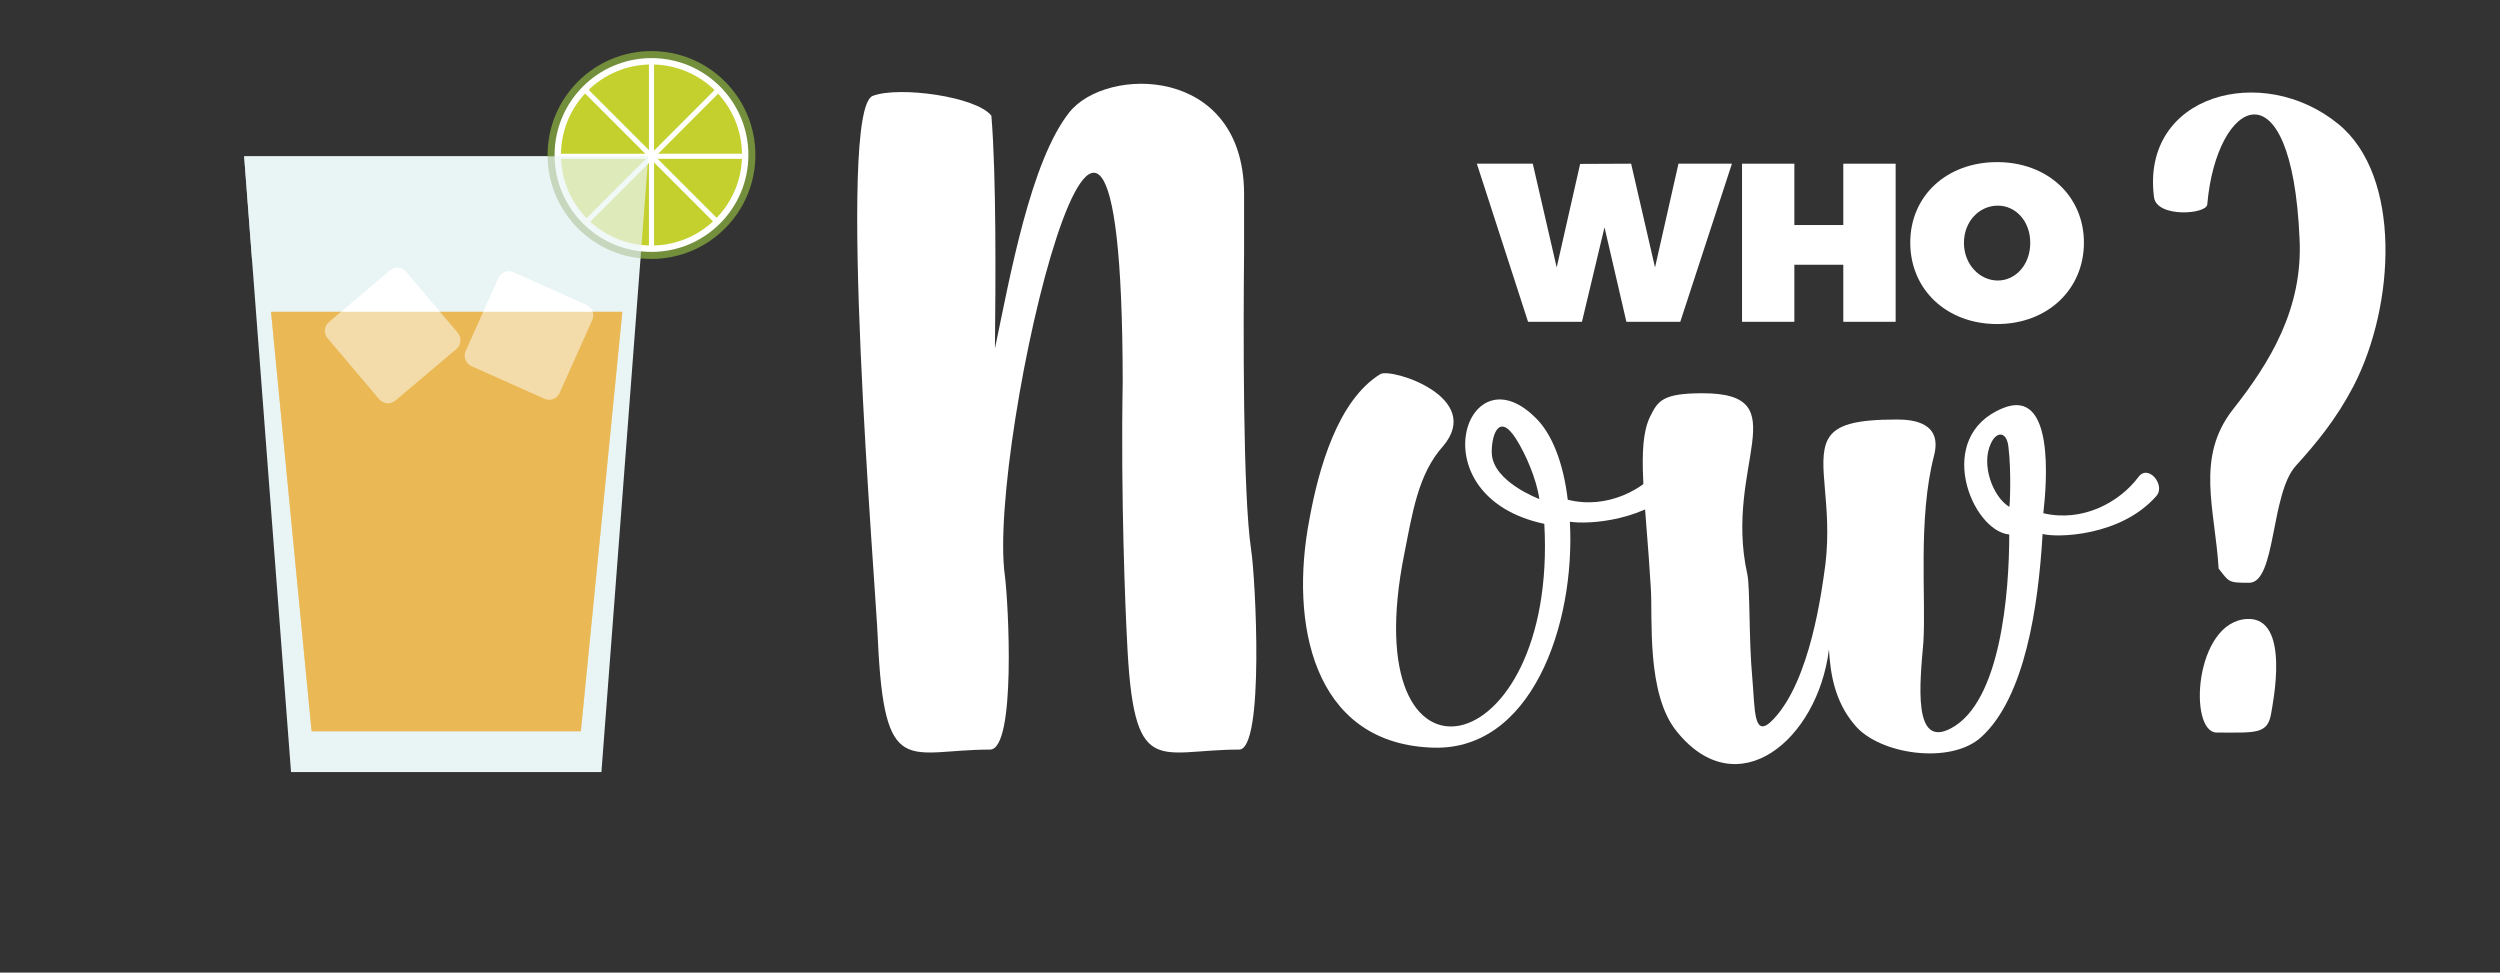 <?xml version="1.0" encoding="utf-8"?>
<!-- Generator: Adobe Illustrator 16.0.0, SVG Export Plug-In . SVG Version: 6.00 Build 0)  -->
<!DOCTYPE svg PUBLIC "-//W3C//DTD SVG 1.1//EN" "http://www.w3.org/Graphics/SVG/1.1/DTD/svg11.dtd">
<svg version="1.1" id="Layer_1" xmlns="http://www.w3.org/2000/svg" xmlns:xlink="http://www.w3.org/1999/xlink" x="0px" y="0px"
	 width="342.5px" height="133.25px" viewBox="0 0 342.5 133.25" enable-background="new 0 0 342.5 133.25" xml:space="preserve">
<rect x="0" y="0" width="342.5" height="133.25" fill="#333333" stroke="none"/>
<g>
	<path fill="#FFFFFF" d="M119.58,13.13c3.598-1.361,14.197,0.097,16.24,2.723c0.681,8.266,0.583,22.658,0.486,31.896
		c2.042-9.724,4.862-25.672,10.211-32.382c5.057-6.321,23.728-6.418,23.922,10.989c0,2.237,0,4.959,0,8.266
		c-0.097,9.919-0.194,33.063,0.973,40.745c0.583,3.695,1.847,27.326-1.653,27.326c-11.28,0-14.489,4.279-15.364-15.17
		c-0.195-3.5-0.875-19.547-0.583-35.202c-0.098-70.308-18.671,8.655-16.143,26.548c0.486,3.695,1.556,23.824-2.042,23.824
		c-11.28,0-14.489,4.279-15.364-15.17C119.968,80.229,114.522,14.978,119.58,13.13z"/>
	<path fill="#FFFFFF" d="M197.666,61.168c-3.404,3.792-4.182,9.238-5.252,14.585c-7.098,35.105,21.006,29.271,19.158-3.986
		c-17.407-3.695-10.795-23.824-1.361-14.683c2.431,2.236,3.986,6.418,4.57,11.376c5.348,1.361,10.6-1.361,13.127-4.861
		c1.362-1.945,3.793,1.166,2.529,2.625c-4.766,5.252-12.934,5.641-15.365,5.252c0.778,14.002-5.251,31.896-19.352,30.924
		c-15.851-0.875-19.06-17.018-16.337-31.217c1.265-7,3.89-16.335,9.725-19.934C190.664,50.375,203.403,54.458,197.666,61.168z
		 M210.891,68.365c-0.389-2.725-1.848-6.126-3.209-8.267c-2.431-3.792-3.403-0.193-3.306,2.043
		C204.57,66.031,210.891,68.365,210.891,68.365z"/>
	<path fill="#FFFFFF" d="M279.837,73.129c-0.583,10.016-2.431,22.367-8.362,27.812c-4.182,3.889-14.102,2.432-17.407-1.654
		c-2.724-3.209-3.307-7-3.501-10.307c-1.556,12.447-12.545,21.49-20.811,11.279c-4.278-5.154-3.307-15.754-3.598-19.74
		c-0.681-11.766-2.042-19.449-0.098-23.435c1.07-2.14,1.653-3.209,7.196-3.209c13.226,0,2.82,9.918,6.126,24.796
		c0.39,1.75,0.195,9.045,0.682,14.197c0.389,4.279,0.097,8.656,2.917,5.641c5.057-5.348,6.612-17.602,7.099-21.199
		c0.973-8.168-1.264-13.808,0.292-17.017c1.069-2.14,3.89-2.82,9.53-2.82c2.334,0,6.223,0.486,5.057,4.959
		c-2.236,8.656-1.07,19.546-1.459,25.576c-0.486,5.641-1.459,14.586,3.793,11.766c6.807-3.598,7.974-18.572,7.974-26.547
		c-5.154-0.486-10.405-13.419-0.876-17.309c7.1-2.917,6.029,10.209,5.543,14.391c5.35,1.266,10.406-1.459,13.031-4.959
		c1.361-1.847,3.793,1.168,2.432,2.625c-4.863,5.543-13.712,5.738-15.656,5.154H279.837z M272.738,60.78
		c-1.361,2.917,0.291,7.292,2.528,8.654c0.097,0.098,0.292-4.959-0.097-8.071C274.975,59.03,273.516,59.03,272.738,60.78z"/>
	<path fill="#FFFFFF" d="M308.134,79.84c-2.917,0-2.723-0.098-4.182-1.945c-0.485-8.168-3.209-15.17,1.944-21.783
		c5.154-6.516,9.628-13.906,9.142-23.436c-1.069-24.505-11.378-19.254-12.642-4.667c-0.098,1.361-6.904,1.848-7.293-0.973
		c-1.848-14.101,14.878-18.574,25.283-10.016c8.654,7.099,7.779,24.797,2.042,35.883c-2.334,4.473-5.057,7.779-7.877,10.891
		C311.051,67.586,311.829,79.84,308.134,79.84z M307.842,84.799c6.029-0.293,3.501,11.67,3.307,12.934
		c-0.486,2.916-2.14,2.625-7.488,2.625C299.771,100.26,300.646,85.188,307.842,84.799z"/>
</g>
<g>
	<path fill="#FFFFFF" d="M222.815,44.086l-2.997-12.947l-3.09,12.947h-7.385l-7.014-21.66h7.662l3.275,14.213l3.213-14.183
		l6.984-0.031l3.275,14.213l3.213-14.213h7.323l-7.076,21.66H222.815z"/>
	<path fill="#FFFFFF" d="M252.533,44.086v-7.817h-6.705v7.817h-7.168v-21.66h7.168v8.404h6.705v-8.404h7.169v21.66H252.533z"/>
	<path fill="#FFFFFF" d="M285.498,33.24c0,6.427-5.006,11.155-11.896,11.155s-11.896-4.697-11.896-11.155
		c0-6.427,5.006-11.031,11.896-11.031S285.498,26.844,285.498,33.24z M269.06,33.271c0,2.966,2.163,5.16,4.635,5.16
		s4.45-2.194,4.45-5.16s-1.979-5.099-4.45-5.099C271.191,28.173,269.06,30.305,269.06,33.271z"/>
</g>
<g>
	<polygon fill="#E9F5F5" points="88.817,21.41 82.394,105.773 39.872,105.773 33.447,21.41 	"/>
</g>
<g>
	<polygon fill="#EAB956" points="37.133,42.72 42.688,100.184 79.576,100.184 85.261,42.72 	"/>
</g>
<g>
	<path fill="#FFFFFF" d="M62.71,45.594c0.561,0.663,0.478,1.654-0.185,2.215l-8.359,7.069c-0.664,0.561-1.654,0.479-2.214-0.184
		l-7.07-8.361c-0.561-0.662-0.479-1.653,0.185-2.213l8.358-7.07c0.663-0.561,1.655-0.478,2.214,0.184L62.71,45.594z"/>
</g>
<g>
	<path fill="#FFFFFF" d="M76.663,53.838c-0.354,0.791-1.283,1.146-2.075,0.791l-9.994-4.472c-0.793-0.354-1.146-1.282-0.793-2.075
		l4.475-9.994c0.354-0.792,1.283-1.146,2.074-0.792l9.994,4.474c0.793,0.354,1.148,1.282,0.793,2.075L76.663,53.838z"/>
</g>
<g opacity="0.5">
	<polygon fill="#EAB956" points="37.133,42.72 42.688,100.184 79.576,100.184 85.261,42.72 	"/>
</g>
<g>
	<circle fill="#738F3C" cx="89.254" cy="21.235" r="14.235"/>
</g>
<g>
	<circle fill="#FFFFFF" cx="89.254" cy="21.235" r="13.275"/>
</g>
<g>
	<circle fill="#C3D02E" cx="89.254" cy="21.235" r="12.402"/>
</g>
<g>
	<rect x="88.904" y="8.615" fill="#FFFFFF" width="0.699" height="25.589"/>
</g>
<g>
	<rect x="76.46" y="21.061" fill="#FFFFFF" width="25.588" height="0.698"/>
</g>
<g>
	
		<rect x="88.899" y="8.616" transform="matrix(0.708 0.707 -0.707 0.708 41.242 -56.814)" fill="#FFFFFF" width="0.699" height="25.589"/>
</g>
<g>
	
		<rect x="76.457" y="21.06" transform="matrix(0.707 0.707 -0.707 0.707 41.279 -56.839)" fill="#FFFFFF" width="25.589" height="0.7"/>
</g>
<g opacity="0.7">
	<polygon fill="#E9F5F5" points="87.747,35.47 88.817,21.41 33.447,21.41 34.518,35.47 	"/>
</g>
</svg>
